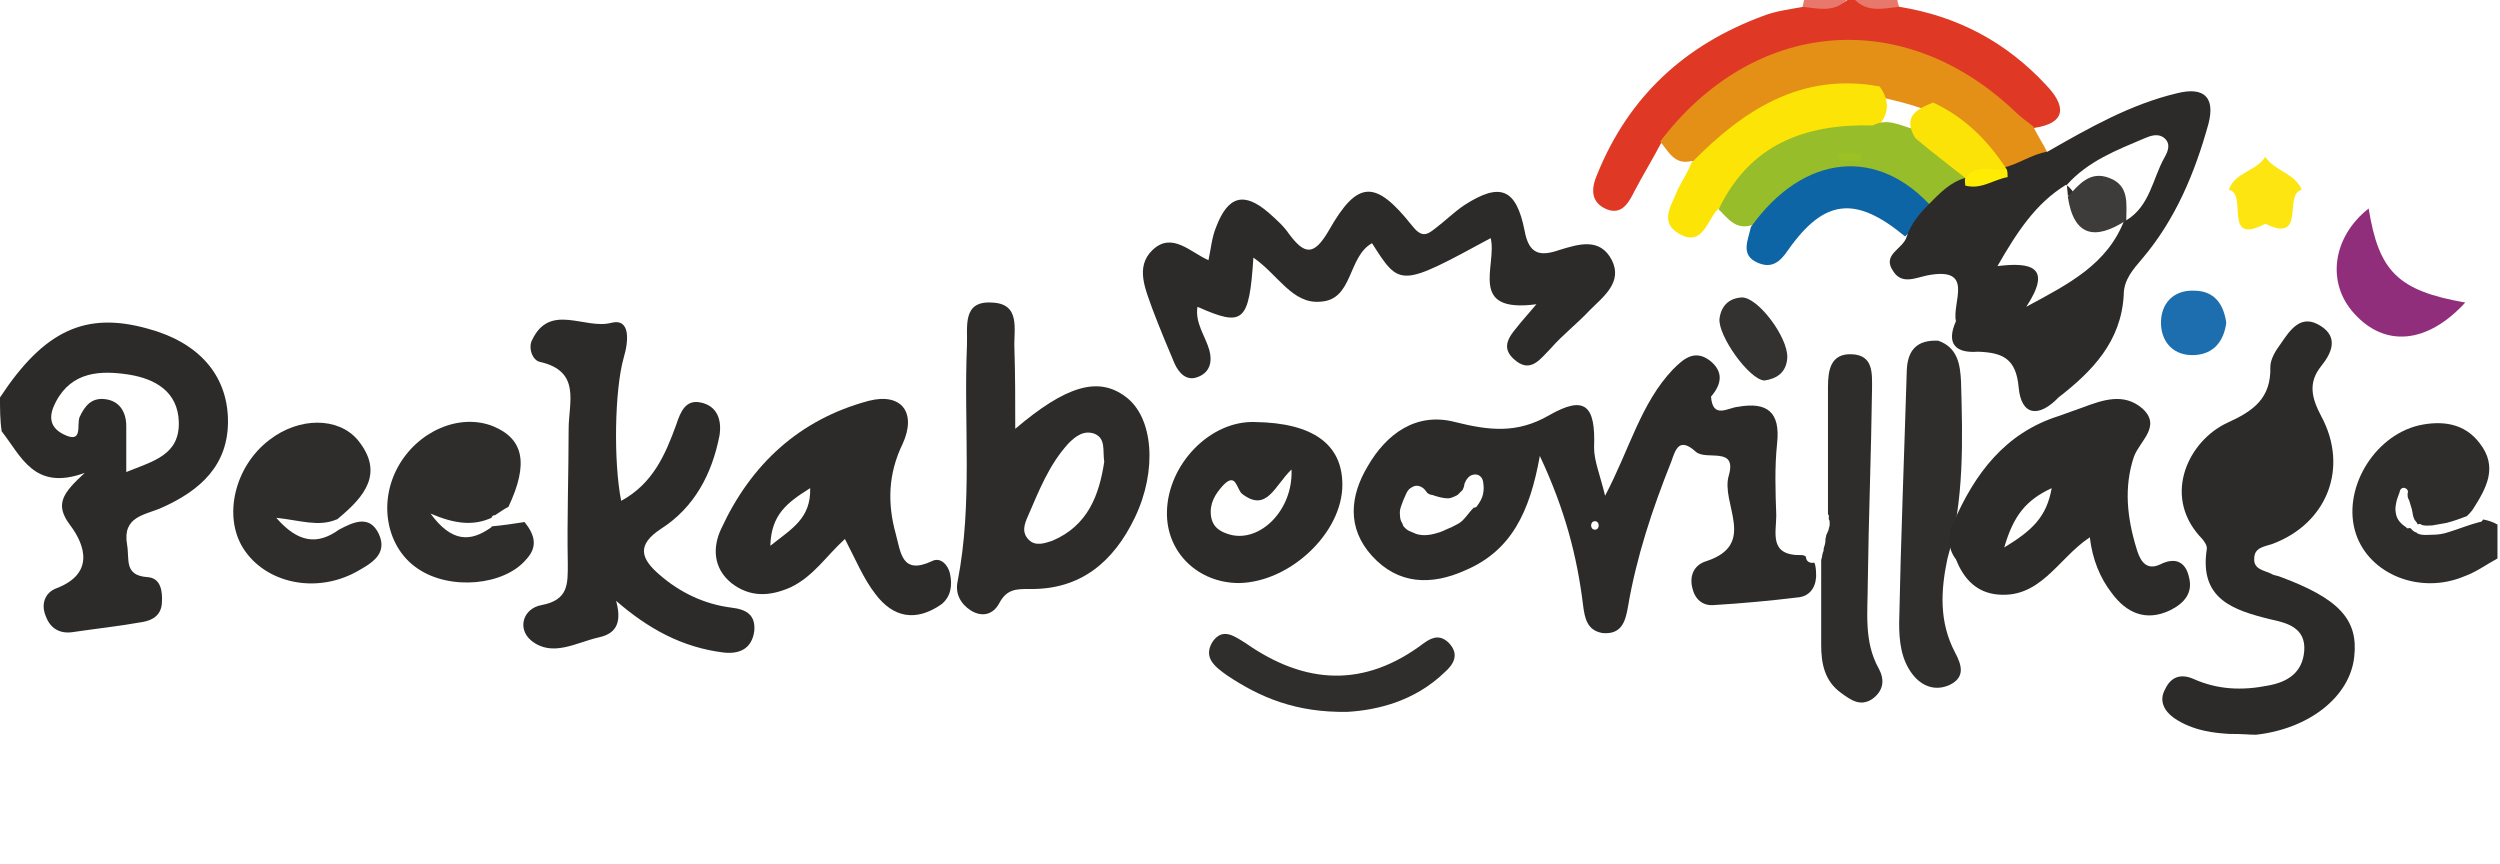 <svg width="295" height="102" xmlns="http://www.w3.org/2000/svg" fill="none">

 <g>
  <title>Layer 1</title>
  <path id="svg_1" fill="#DF3925" d="m224.1,0.8c6.9,1.1 12.7,4.2 17.4,9.3c2.1,2.2 2.6,4.4 -1.5,5c-2.2,0.6 -3.3,-1.2 -4.6,-2.3c-11.1,-9.1 -24.6,-8.7 -35,1c-1.3,1.2 -2.6,2.6 -4.4,3.1c-1,1.9 -2.1,3.7 -3.1,5.6c-0.7,1.4 -1.5,2.9 -3.3,2.2c-1.9,-0.8 -1.9,-2.4 -1.1,-4.2c3.7,-9.1 10.3,-15.2 19.5,-18.6c1.5,-0.6 3.2,-0.8 4.8,-1.1c1.6,-0.8 3.6,0.4 5.2,-0.8c0.3,0 0.7,0 1,0c1.5,1.2 3.4,-0 5.1,0.8z"/>
  <path id="svg_2" fill="#2E2D2C" d="m293,61.3c-0.1,0.2 -0.2,0.3 -0.4,0.3c-1.2,0.3 -2.4,0.8 -3.7,1.2c-0.6,0.2 -1.2,0.3 -1.9,0.3c-0.5,0 -1.1,0.1 -1.6,-0.1c-0.1,0 -0.2,-0.1 -0.3,-0.2l-0.1,0c-0.2,-0.1 -0.4,-0.3 -0.6,-0.5c-0.1,0 -0.3,0.1 -0.4,0l-0.1,-0.1c-0.6,-0.4 -1.1,-0.9 -1.2,-1.7c-0.1,-0.5 0,-0.9 0.1,-1.4c0.1,-0.4 0.3,-0.8 0.4,-1.2c0.1,-0.3 0.4,-0.4 0.6,-0.3c0.3,0.1 0.4,0.4 0.3,0.6l0,0.1c0,0.1 0,0.1 0,0.2c0,0.2 0.1,0.4 0.2,0.6c0.1,0.3 0.2,0.7 0.3,1c0.1,0.4 0.1,0.8 0.3,1.2c0.1,0.1 0.2,0.3 0.3,0.4c0,0.1 0.1,0.1 0.1,0.2c0.1,-0.1 0.3,-0.1 0.4,0c0.4,0.2 0.9,0.1 1.3,0.1c0.6,-0.1 1.1,-0.2 1.7,-0.3c0.8,-0.2 1.6,-0.5 2.4,-0.8c0.2,-0.2 0.5,-0.5 0.7,-0.8c1.6,-2.5 3,-5 0.8,-7.8c-1.8,-2.4 -4.5,-2.7 -7.2,-2.1c-5.4,1.3 -9.1,7.7 -7.4,12.8c1.6,4.8 7.6,7.2 12.8,5c1.4,-0.5 2.6,-1.4 3.9,-2.1l0,-4c-0.5,-0.3 -1.1,-0.5 -1.7,-0.6z"/>
  <path id="svg_6" fill="#E8786B" d="m217.9,0c-1.5,1.5 -3.4,1 -5.2,0.8c0.1,-0.3 0.1,-0.6 0.2,-0.8c1.6,0 3.3,0 5,0z"/>
  <path id="svg_7" fill="#E8786B" d="m224.1,0.8c-1.8,0.2 -3.7,0.7 -5.2,-0.8c1.7,0 3.3,0 5,0c0,0.3 0.1,0.5 0.2,0.8z"/>
  <path id="svg_8" fill="#2C2B2A" d="m213.1,65.7c0,0 0.1,0 0,0c-0.1,-0.1 -0.3,-0.2 -0.5,-0.2c-3.9,0.1 -3,-2.6 -3,-4.7c-0.1,-2.8 -0.2,-5.7 0.1,-8.5c0.4,-3.7 -1.2,-4.9 -4.6,-4.3c-1.2,0.1 -3,1.5 -3.2,-1.2c1.3,-1.5 1.5,-3 -0.2,-4.3c-1.8,-1.3 -3.1,-0.1 -4.3,1.1c-3.8,4 -5.1,9.4 -8,14.9c-0.6,-2.5 -1.3,-4.1 -1.3,-5.7c0.2,-5 -1.1,-6.2 -5.3,-3.8c-3.8,2.2 -7.1,1.8 -11.1,0.8c-4.6,-1.2 -8.1,1.4 -10.3,5.2c-2.1,3.5 -2.5,7.3 0.5,10.6c3.1,3.4 7,3.5 11,1.7c5.4,-2.3 7.6,-6.8 8.8,-13.5c3,6.4 4.4,11.9 5.1,17.6c0.2,1.6 0.5,3 2.3,3.3c2.2,0.2 2.7,-1.3 3,-3.1c1,-5.9 2.9,-11.6 5.1,-17.1c0.5,-1.4 0.9,-3 2.9,-1.2c1.2,1.1 4.9,-0.7 3.9,2.8c-1,3.3 3.4,8.1 -2.6,10.1c-1.4,0.4 -2.1,1.6 -1.7,3.2c0.3,1.3 1.2,2.1 2.5,2c3.3,-0.2 6.6,-0.5 9.9,-0.9c1.3,-0.1 2.1,-1 2.2,-2.4c0,-0.6 0,-1.2 -0.2,-1.7c-0.6,0.1 -1,-0.2 -1,-0.7zm-38.1,-7.4c-0.1,0.5 -0.4,1 -0.7,1.4c-0.1,0.2 -0.3,0.2 -0.4,0.2c-0.5,0.5 -0.8,1 -1.3,1.5c-0.3,0.3 -0.7,0.5 -1.1,0.7c-0.1,0 -0.1,0.1 -0.2,0.1c-0.2,0.1 -0.5,0.2 -0.7,0.3c-0.2,0.1 -0.4,0.2 -0.7,0.3c-0.9,0.3 -1.9,0.5 -2.8,0.2c-0.2,-0.1 -0.5,-0.2 -0.7,-0.3c-0.3,-0.1 -0.5,-0.3 -0.7,-0.5c-0.1,-0.1 -0.2,-0.3 -0.2,-0.4c-0.2,-0.3 -0.3,-0.6 -0.3,-1c-0.1,-0.7 0.2,-1.2 0.4,-1.8c0.3,-0.6 0.4,-1.2 1,-1.5c0.6,-0.4 1.3,-0.1 1.7,0.5c0.1,0.1 0.1,0.2 0.2,0.2l0.1,0.1c0.1,0 0.2,0.1 0.4,0.1c0.6,0.2 1.2,0.4 1.9,0.4c0.2,0 0.5,-0.1 0.7,-0.2l0.2,-0.1c0.1,0 0.1,-0.1 0.2,-0.1c0.2,-0.2 0.4,-0.4 0.6,-0.6c0.1,-0.2 0.2,-0.5 0.2,-0.7c0.2,-0.5 0.5,-1 1.1,-1.1c0.6,-0.1 1,0.3 1.1,0.8c0.1,0.6 0.1,1 0,1.5zm13.2,4.2c-0.6,0 -0.6,-1 0,-1c0.6,0 0.6,1 0,1z"/>
  <path id="svg_9" fill="#2C2B2A" d="m147.9,30.4c-0.5,7.7 -1.2,8.2 -6.6,5.8c-0.3,1.9 0.9,3.4 1.4,5.1c0.4,1.5 0,2.7 -1.4,3.2c-1.3,0.5 -2.2,-0.5 -2.7,-1.6c-0.9,-2.1 -1.8,-4.3 -2.6,-6.4c-0.8,-2.3 -2.1,-5 0,-7c2.3,-2.2 4.5,0.3 6.6,1.2c0.3,-1.4 0.4,-2.7 0.9,-3.9c1.4,-3.7 3.3,-4.2 6.2,-1.7c0.9,0.8 1.8,1.6 2.4,2.5c1.8,2.4 2.9,2.7 4.7,-0.4c3.4,-6 5.5,-6 9.8,-0.6c1.1,1.4 1.7,1.2 2.7,0.4c1.2,-0.9 2.3,-2 3.5,-2.8c4.2,-2.7 6.1,-2 7.1,3c0.5,2.8 1.8,3.1 4.1,2.3c2.3,-0.7 4.8,-1.5 6.2,1.2c1.3,2.6 -1,4.3 -2.6,5.9c-1.5,1.6 -3.2,2.9 -4.6,4.5c-1.2,1.2 -2.3,2.9 -4.1,1.5c-2.2,-1.7 -0.5,-3.2 0.6,-4.6c0.4,-0.5 0.8,-0.9 1.8,-2.1c-8.2,1.1 -4.6,-4.6 -5.4,-7.8c-10.7,5.8 -10.7,5.8 -14,0.6c-2.9,1.6 -2.2,6.7 -6.1,6.9c-3.3,0.3 -5,-3.2 -7.9,-5.2z"/>
  <path id="svg_10" fill="#2C2B2A" d="m263,86.6c-1.5,-0.1 -4.2,-0.3 -6.5,-1.9c-1.1,-0.8 -1.8,-2 -1,-3.4c0.7,-1.5 1.9,-1.8 3.3,-1.2c2.9,1.3 5.8,1.4 8.8,0.8c2.3,-0.4 4.1,-1.5 4.3,-4.1c0.2,-2.7 -2,-3.3 -3.9,-3.7c-4.5,-1.1 -8.5,-2.4 -7.6,-8.3c0.1,-0.5 -0.5,-1.2 -0.9,-1.6c-4.3,-4.9 -1.2,-11.2 3.3,-13.3c3.1,-1.4 5.2,-2.9 5.1,-6.6c0,-0.9 0.6,-1.9 1.2,-2.7c1.1,-1.6 2.4,-3.7 4.8,-2.1c2,1.3 1.3,3.1 0,4.7c-1.6,2 -1.1,3.8 0,5.9c3.3,6.1 0.7,12.7 -5.8,15.1c-0.9,0.3 -2.1,0.4 -2.1,1.7c-0.1,1.3 1.2,1.4 2,1.8c0.3,0.2 0.6,0.2 0.9,0.3c7.1,2.6 9.4,5.1 8.9,9.5c-0.5,4.7 -5.3,8.5 -11.6,9.2c-0.8,0 -1.4,-0.1 -3.2,-0.1z"/>
  <path id="svg_11" fill="#2C2B2A" d="m72.7,70.9c0.6,2.2 0.3,3.8 -2,4.3c-2.7,0.6 -5.5,2.4 -8,0.4c-1.7,-1.4 -1,-3.8 1.2,-4.2c3.2,-0.6 3.1,-2.5 3.1,-4.9c-0.1,-5.3 0.1,-10.6 0.1,-15.9c0,-3.1 1.5,-6.8 -3.4,-7.9c-0.9,-0.2 -1.4,-1.7 -0.9,-2.6c2.1,-4.4 6.2,-1.2 9.3,-2c2.3,-0.6 2.1,2.1 1.5,4.1c-1.1,3.9 -1.2,12.4 -0.3,16.9c3.7,-2 5.2,-5.4 6.5,-9c0.5,-1.5 1.1,-3 2.9,-2.6c1.9,0.4 2.5,2 2.2,3.9c-0.9,4.6 -3,8.5 -6.9,11c-2.9,1.9 -2.4,3.5 -0.2,5.4c2.4,2.1 5.3,3.5 8.5,3.9c1.7,0.2 2.9,0.8 2.7,2.8c-0.3,2.1 -1.8,2.7 -3.6,2.5c-4.9,-0.6 -8.9,-2.8 -12.7,-6.1z"/>
  <path id="svg_12" fill="#E49017" d="m241.6,18c-1.2,1.5 -2.4,3.1 -4.7,2.9c-0.3,-0.3 -0.7,-0.6 -1,-0.9c-2.9,-2.4 -5,-5.7 -8.8,-7.1c-2,-0.7 -4,-1.2 -6.1,-1.6c-6.7,-0.8 -12.4,1.1 -17.2,5.8c-1.1,1.1 -2.2,2.5 -4.2,1.9c-2,0.5 -2.7,-1.1 -3.7,-2.3c11,-14.5 28.6,-16 41.7,-3.7c0.7,0.7 1.5,1.3 2.3,1.9c0.6,1.2 1.2,2.1 1.7,3.1z"/>
  <path id="svg_13" fill="#2E2D2C" d="m221.7,78.9c-1.8,-3.2 -1.3,-6.7 -1.3,-10.2c0.1,-7.6 0.4,-15.2 0.5,-22.8c0,-1.8 0.2,-4 -2.4,-4.1c-2.5,-0.1 -2.8,1.9 -2.8,3.9c0,5 0,9.9 0,14.9c0,0.1 0,0.1 0.1,0.2c0,0.2 0,0.3 0,0.5c0.1,0.1 0.1,0.2 0.1,0.4c0,0.1 0,0.2 0,0.2l0,0.1c-0.1,0.3 -0.1,0.6 -0.3,0.9c0,0.1 0,0.1 -0.1,0.2c0,0.2 -0.1,0.4 -0.1,0.6l0,0.1c0,0.3 -0.1,0.6 -0.2,0.9c0,0.2 0,0.3 -0.1,0.5c0,0.1 -0.1,0.3 -0.1,0.5c0,0.1 -0.1,0.3 -0.1,0.4c0,3.3 0,6.7 0,10c0,2.2 0.4,4.3 2.4,5.7c1.1,0.8 2.2,1.6 3.6,0.7c1.4,-1 1.5,-2.3 0.8,-3.6z"/>
  <path id="svg_14" fill="#2F2E2D" d="m229.8,65.9c-0.8,3.8 -1,7.5 0.9,11.1c0.8,1.5 1.2,2.9 -0.6,3.8c-1.7,0.8 -3.3,0.2 -4.4,-1.2c-1.4,-1.8 -1.6,-4 -1.6,-6.1c0.2,-9.9 0.6,-19.9 0.9,-29.8c0.1,-2.5 1.3,-3.6 3.7,-3.5c2.3,0.8 2.6,2.8 2.7,4.8c0.2,6.9 0.4,14 -1.6,20.9z"/>
  <path id="svg_15" fill="#FCE406" d="m199.6,19.2c6.1,-6.2 12.9,-10.7 22.2,-9c1.3,1.8 1.1,3.5 -0.5,5c-0.7,0.5 -1.5,0.9 -2.3,0.8c-7.2,-0.4 -11.4,4.7 -16.3,8.7c-1.3,1.3 -1.8,4.6 -4.7,2.8c-2.3,-1.4 -0.6,-3.5 0,-5.2c0.6,-1.1 1.2,-2.1 1.6,-3.1z"/>
  <path id="svg_16" fill="#97BD2A" d="m202.8,24.7c3.7,-7.7 10.2,-10.1 18.2,-9.9c1.7,-0.9 3.2,0 4.7,0.4c2.6,1.2 4.8,2.9 6.3,5.3c0.2,0.5 0.1,0.9 -0.2,1.3c-1.2,0.9 -2.4,1.9 -3.6,2.8c-1.7,-0.2 -2.9,-1.6 -4.3,-2.3c-4.7,-2.2 -9.9,-1.6 -13.8,1.8c-1.1,0.9 -1.8,2.5 -3.5,2.5c-1.8,0.5 -2.7,-0.8 -3.8,-1.9z"/>
  <path id="svg_17" fill="#2F2E2D" d="m159,84c-6.1,0.1 -10.3,-1.7 -14.2,-4.3c-1.4,-1 -2.9,-2.1 -1.7,-4c1.2,-1.7 2.6,-0.6 3.9,0.2c7,4.9 14,5.3 21,0c1.1,-0.8 2,-1 3,0c1.3,1.4 0.4,2.6 -0.5,3.4c-3.6,3.5 -8.1,4.5 -11.5,4.7z"/>
  <path id="svg_18" fill="#0E65A6" d="m206.6,26.8c6.2,-8.7 15.1,-9.6 21.6,-2.1c-1.1,1.1 -2.2,2.1 -3.4,3.2c-5.8,-4.8 -9.5,-4.5 -13.8,1.6c-1,1.5 -2,2.2 -3.6,1.5c-2.1,-0.9 -1.1,-2.7 -0.8,-4.2z"/>
  <path id="svg_19" fill="#902E7B" d="m290.9,35.7c-4.5,4.9 -9.5,5.3 -13.1,1.3c-3.3,-3.6 -2.6,-9 1.7,-12.4c1.2,7.4 3.4,9.7 11.4,11.1z"/>
  <path id="svg_21" fill="#333231" d="m208.2,44.9c-1.8,-0.1 -5.5,-5.3 -5.3,-7.3c0.2,-1.5 1.1,-2.4 2.6,-2.5c1.9,-0.1 5.5,4.7 5.4,7.1c-0.1,1.8 -1.3,2.5 -2.7,2.7z"/>
  <path id="svg_22" fill="#FCE510" d="m267.3,26.4c-5.1,2.7 -2,-3.6 -4.3,-4c0.7,-2.1 3.3,-2.2 4.3,-3.9c1.1,1.7 3.5,1.9 4.3,3.9c-2.2,0.5 0.6,6.4 -4.3,4z"/>
  <path id="svg_24" fill="#1C6EAE" d="m262.7,38.1c-0.3,2.2 -1.5,3.7 -3.8,3.8c-2.3,0.1 -3.8,-1.4 -3.9,-3.6c-0.1,-2.4 1.4,-4.1 3.9,-4c2.4,0 3.5,1.6 3.8,3.8z"/>
  <path id="svg_31" fill="#2E2D2C" d="m44.7,63c-1.1,-2.3 -3,-1.4 -4.7,-0.5c-2.5,1.8 -4.8,1.6 -7.4,-1.4c2.8,0.3 5,1.1 7.1,0.2c0.1,0 0.2,-0.1 0.3,-0.2c3,-2.5 5.4,-5.3 2.2,-9.2c-2.3,-2.7 -6.9,-2.7 -10.4,0c-4.1,3.1 -5.5,9 -3.1,12.8c2.6,4.1 8.5,5.4 13.3,2.8c1.8,-1 3.8,-2.1 2.7,-4.5z"/>
  <path id="svg_37" fill="#2C2B2A" d="m0,46.9c5.2,-7.9 10.1,-10.2 17.5,-8.1c5.9,1.6 9.3,5.4 9.4,10.7c0.1,5.4 -3.3,8.4 -7.8,10.4c-2,0.9 -4.7,1 -4.1,4.4c0.3,1.7 -0.4,3.6 2.4,3.8c1.6,0.1 1.8,1.7 1.7,3.1c-0.1,1.4 -1.1,2 -2.3,2.2c-2.8,0.5 -5.6,0.8 -8.3,1.2c-1.5,0.2 -2.6,-0.5 -3.1,-1.9c-0.6,-1.4 -0.1,-2.8 1.3,-3.3c4.4,-1.7 3.4,-5 1.6,-7.4c-1.9,-2.5 -0.9,-3.8 1.7,-6.2c-6,2.2 -7.5,-2 -9.8,-4.9c-0.2,-1.3 -0.2,-2.7 -0.2,-4zm21.1,2.9c-0.1,-3.6 -2.8,-5.1 -5.9,-5.6c-3.3,-0.5 -6.7,-0.4 -8.6,3.2c-0.8,1.5 -0.9,2.9 0.8,3.8c2.5,1.3 1.6,-1.1 2,-2c0.6,-1.3 1.4,-2.3 3,-2.1c1.7,0.2 2.5,1.5 2.5,3.2c0,1.5 0,3 0,5.4c3.2,-1.3 6.3,-2 6.2,-5.9z"/>
  <path id="svg_40" fill="#2C2B2A" d="m230.8,37.9c-0.5,-2.2 2.3,-6.5 -3.4,-5.4c-1.4,0.3 -3,1.1 -4,-0.5c-1.4,-2 1.2,-2.6 1.6,-4.1c0.5,-1.5 1.5,-2.7 2.6,-3.8c1.3,-1.3 2.5,-2.6 4.3,-3.1c1.5,-0.4 3,-0.8 4.4,-1.2c1.9,-0.4 3.4,-1.6 5.3,-1.9c4.9,-2.8 9.8,-5.6 15.3,-6.9c3.2,-0.8 4.5,0.5 3.7,3.6c-1.6,5.8 -3.9,11.3 -7.8,15.9c-1.1,1.3 -2.2,2.5 -2.2,4.3c-0.3,5.5 -3.7,9 -7.7,12.1c-2.3,2.4 -4.4,2.2 -4.7,-1.2c-0.3,-3.4 -1.9,-4.1 -4.8,-4.2c-2.6,0.2 -3.8,-0.9 -2.6,-3.6zm19.4,-12.3c-2.6,0.5 -4.6,0 -5.5,-2.8c-0.2,-0.4 -0.5,-0.7 -0.9,-1c-3.6,2.2 -5.8,5.6 -8.1,9.6c4,-0.5 6.5,0.1 3.4,4.8c5,-2.7 9.6,-5 11.6,-10.3c0,-0.1 -0.2,-0.2 -0.5,-0.3zm0.7,0.4c0,0 0,-0.1 0,0c2.8,-1.7 3.1,-4.9 4.5,-7.4c0.4,-0.7 0.8,-1.6 0,-2.3c-0.7,-0.6 -1.6,-0.3 -2.3,0c-3.3,1.4 -6.7,2.7 -9.2,5.5c0,0.4 0.1,0.9 0.1,1.3c3,-0.9 5.5,-0.4 6.9,2.9z"/>
  <path id="svg_41" fill="#FEEC02" d="m231.9,21.9c0,-0.3 -0.1,-0.6 0,-0.9c1,-3.3 3,-1.8 4.9,-1c0.1,0.3 0.1,0.6 0.1,0.9c-1.7,0.3 -3.1,1.5 -5,1z"/>
  <path id="svg_42" fill="#2D2C2B" d="m119.8,50.6c6,-5.1 9.8,-6.2 13,-3.8c3.3,2.4 3.8,8.7 1.1,14.3c-2.5,5.2 -6.4,8.5 -12.4,8.4c-1.6,0 -2.7,0 -3.6,1.7c-0.7,1.3 -2,1.7 -3.4,0.8c-1.2,-0.8 -1.8,-2 -1.5,-3.4c1.8,-9.2 0.7,-18.5 1.1,-27.8c0.1,-2.2 -0.6,-5.3 2.9,-5.1c3.5,0.1 2.6,3.2 2.7,5.4c0.1,3 0.1,6.1 0.1,9.5zm9.4,0.6c-1.3,-0.5 -2.3,0.3 -3.1,1.1c-2.3,2.5 -3.5,5.6 -4.8,8.6c-0.4,0.9 -0.8,1.9 0.1,2.8c0.8,0.8 1.9,0.4 2.8,0.1c4.2,-1.8 5.5,-5.4 6.1,-9.3c-0.2,-1.4 0.2,-2.7 -1.1,-3.3z"/>
  <path id="svg_43" fill="#2C2B2A" d="m242.9,49.1c0.9,-0.3 1.9,-0.7 2.8,-1c2.4,-0.9 4.9,-1.8 7.1,0.1c2.3,2.1 -0.3,3.8 -1,5.7c-1.2,3.6 -0.8,7.2 0.3,10.8c0.3,1 0.9,2.8 2.8,1.9c1.8,-0.9 3,-0.3 3.4,1.5c0.5,1.9 -0.6,3.1 -2.2,3.9c-2.9,1.4 -5.2,0.3 -6.9,-2c-1.4,-1.8 -2.3,-4 -2.6,-6.6c-3.8,2.5 -5.9,7.5 -11.3,6.7c-2.4,-0.4 -3.7,-2.1 -4.5,-4.1c-1,-1.3 -1,-2.9 -0.3,-4.3c2.5,-5.8 6.1,-10.6 12.4,-12.6zm-0.8,8.5c-3,1.4 -4.5,3.2 -5.6,7c3.3,-2 5,-3.6 5.6,-7z"/>
  <path id="svg_44" fill="#2C2B2A" d="m99.7,63.6c-2.2,2 -3.7,4.4 -6.4,5.7c-2.5,1.1 -4.8,1.2 -7,-0.5c-2.2,-1.8 -2.2,-4.3 -1.2,-6.4c3.5,-7.6 9.2,-12.9 17.4,-15.1c3.9,-1 5.7,1.4 4,5.1c-1.7,3.5 -1.8,7 -0.8,10.6c0.6,2.2 0.7,4.9 4.3,3.2c1,-0.5 1.9,0.5 2.1,1.5c0.3,1.4 0.1,2.7 -1,3.6c-3,2.1 -5.7,1.6 -7.8,-1.2c-1.4,-1.8 -2.3,-4 -3.6,-6.5zm-4.1,-6c-2.7,1.7 -4.6,3.1 -4.7,6.8c2.5,-2 4.8,-3.2 4.7,-6.8z"/>
  <path id="svg_45" fill="#2C2B2A" d="m158.4,57.2c0,5.7 -6.2,11.5 -12.2,11.6c-4.8,0 -8.6,-3.6 -8.5,-8.4c0.1,-5.6 5.1,-10.8 10.4,-10.6c6.8,0.1 10.3,2.6 10.3,7.4zm-11.8,1.1c-0.7,-0.5 -0.7,-2.7 -2.3,-1c-0.9,1 -1.6,2.1 -1.4,3.6c0.2,1.4 1.2,1.9 2.3,2.2c3.5,0.9 7.4,-2.9 7.2,-7.7c-2,1.9 -2.9,5.1 -5.8,2.9z"/>
  <path id="svg_46" fill="#FBE308" d="m236.8,20c-1.7,0.2 -3.5,-0.7 -4.9,1c-2,-1.6 -4,-3.1 -5.9,-4.7c-1.5,-2.5 0.1,-3.4 2.1,-4.2c3.7,1.7 6.5,4.5 8.7,7.9z"/>
  <path id="svg_47" fill="#2E2D2C" d="m61.9,61.6c-1.3,0.2 -2.6,0.4 -3.8,0.5c0,0 -0.1,0 -0.1,0.1c-2.5,1.8 -4.7,1.8 -7.2,-1.6c2.8,1.2 5,1.5 7.2,0.5c0,-0.1 0.1,-0.1 0.1,-0.2c0.1,-0.1 0.2,-0.1 0.3,-0.1c0.5,-0.3 1,-0.7 1.6,-1c2.4,-5.1 1.8,-8 -1.8,-9.5c-4,-1.6 -9,0.6 -11.3,4.9c-2.3,4.3 -1.2,9.5 2.4,11.9c3.8,2.6 10.2,2 12.8,-1.1c1.4,-1.5 1,-2.9 -0.2,-4.4z"/>
  <path id="svg_48" fill="#9CC124" d="m217.1,18c0.9,0.1 2.5,0.1 2.5,0.3c0.1,1.2 -0.9,0.5 -1.5,0.7c-0.4,0.1 -0.9,-0.2 -1.3,-0.3c0.1,-0.3 0.2,-0.5 0.3,-0.7z"/>
  <path id="svg_51" fill="#3D3C3B" d="m244,23.2c1.3,-1.4 2.6,-3.1 4.9,-2.2c2.4,0.9 2,3.1 2,5c-3.7,2.4 -6.2,1.9 -6.9,-2.8z"/>
 </g>
</svg>